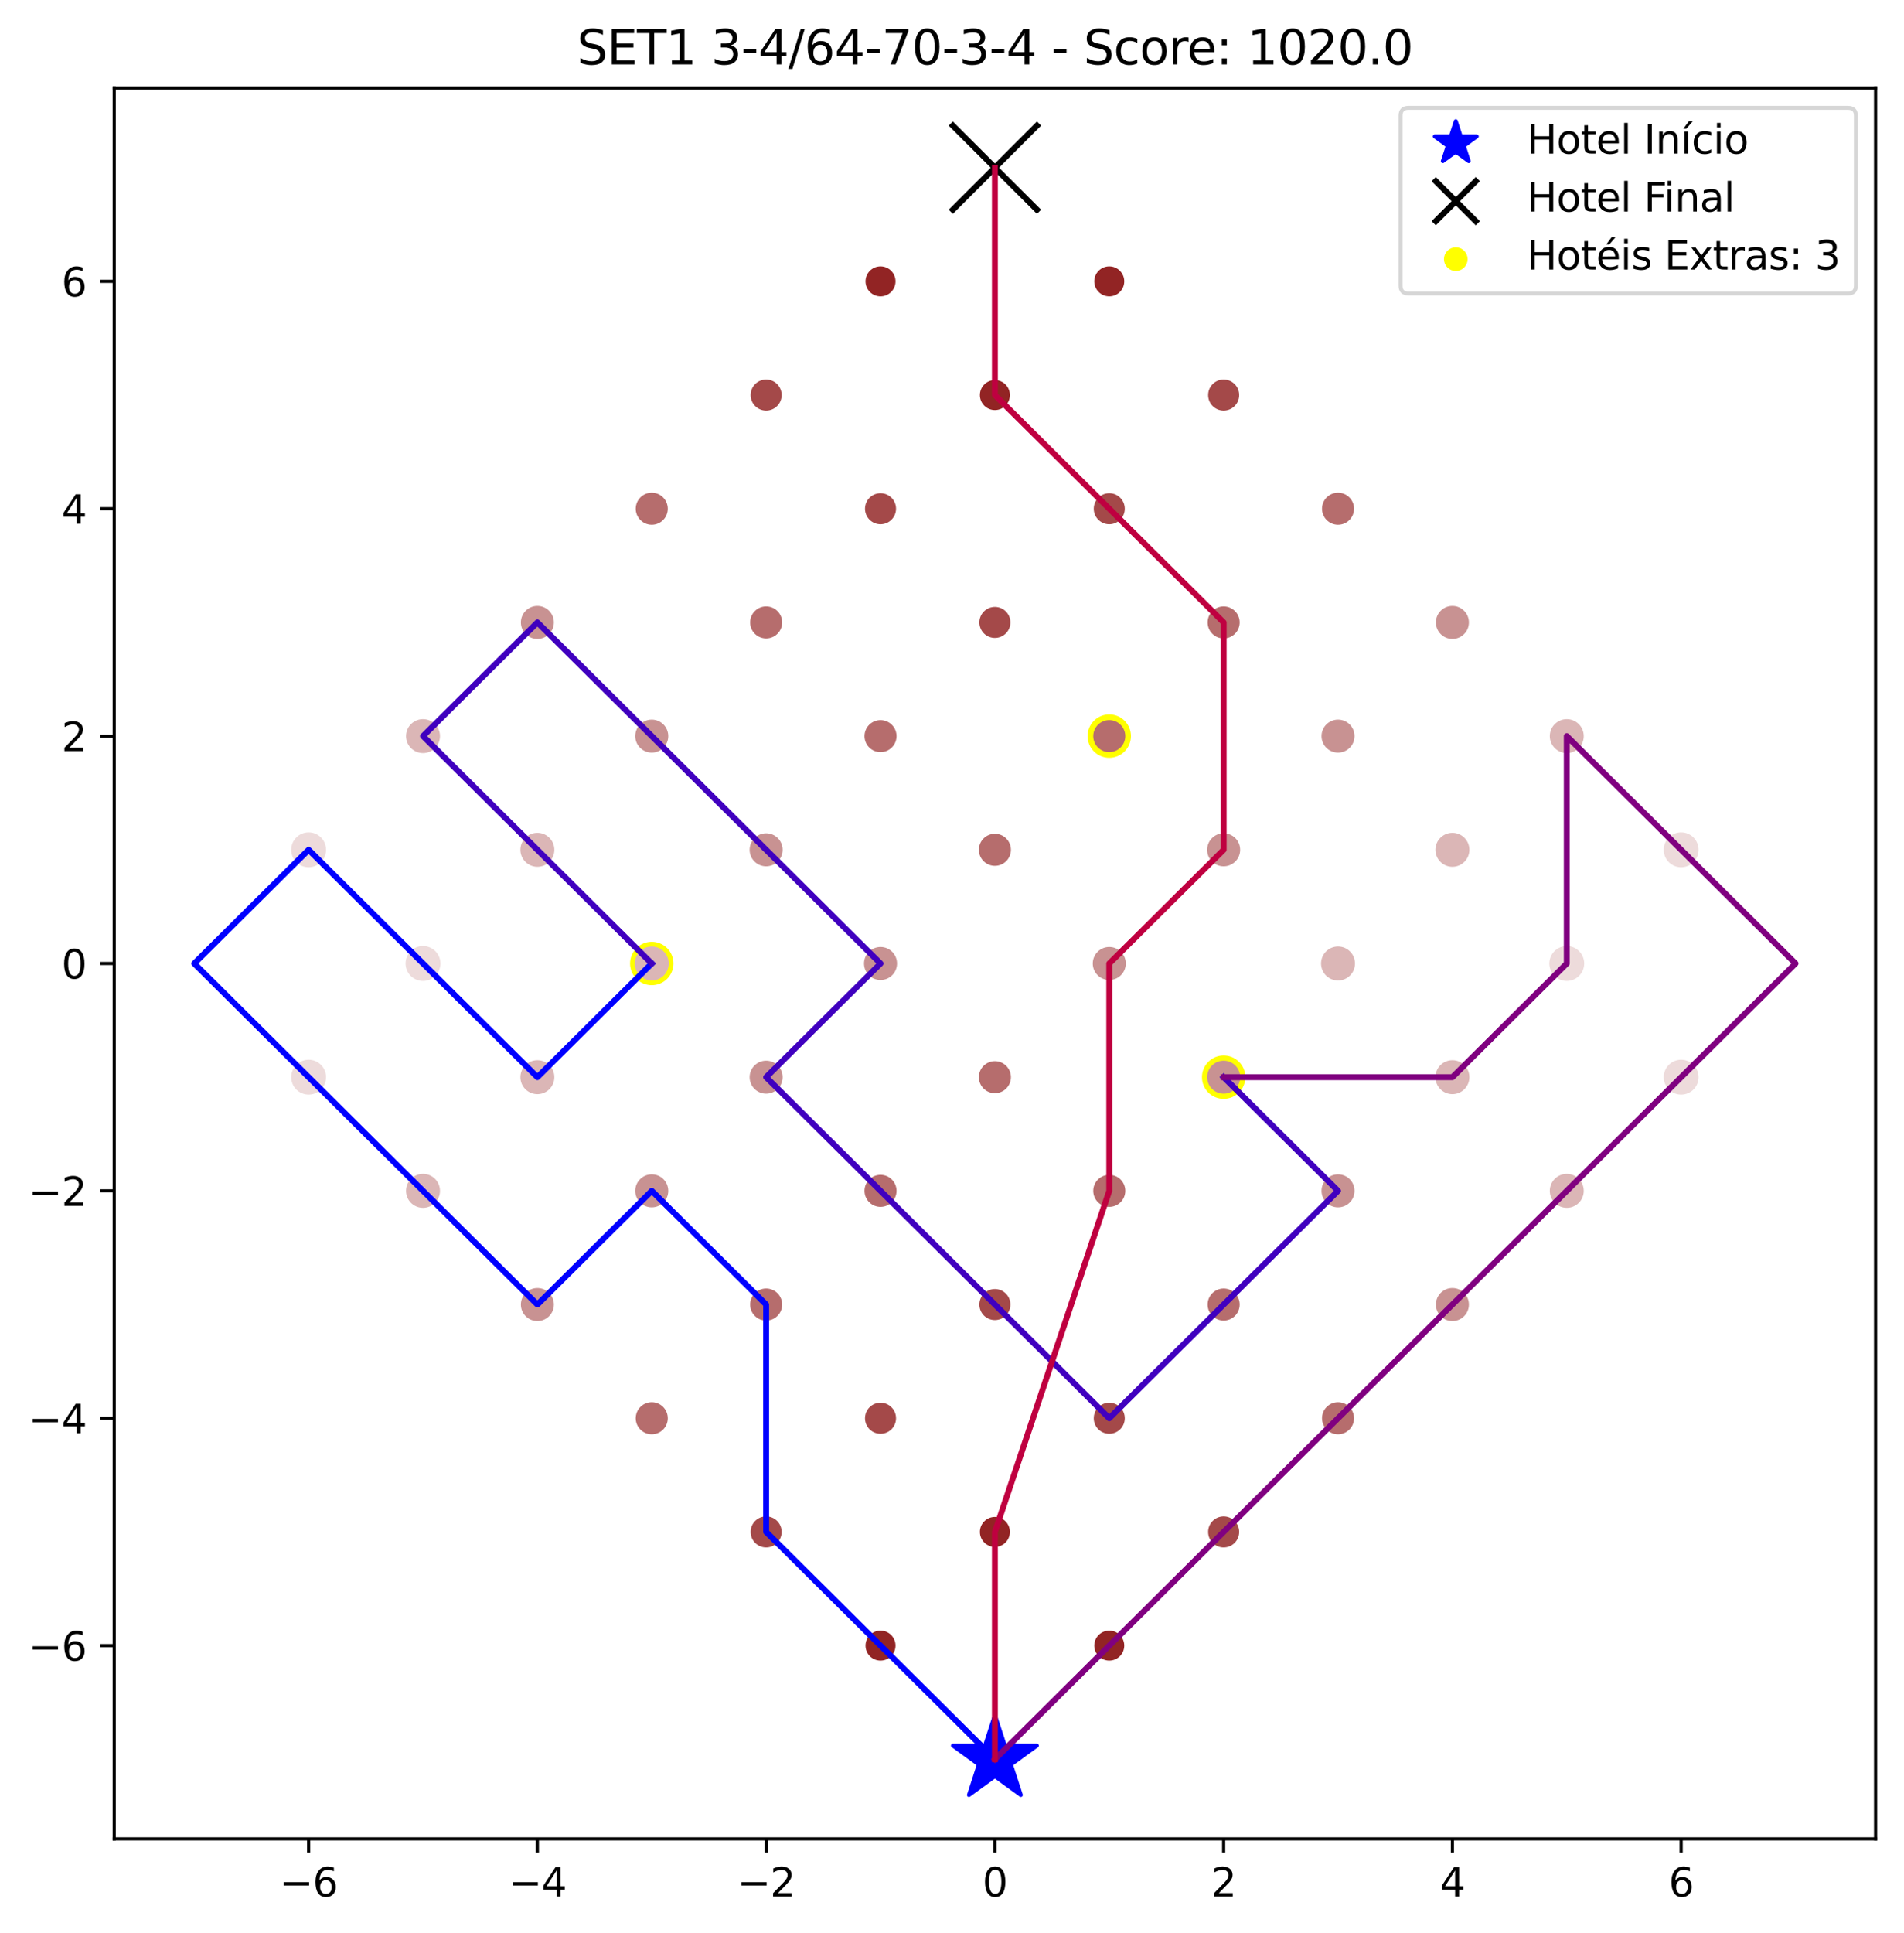 <?xml version="1.0" encoding="utf-8" standalone="no"?>
<!DOCTYPE svg PUBLIC "-//W3C//DTD SVG 1.1//EN"
  "http://www.w3.org/Graphics/SVG/1.1/DTD/svg11.dtd">
<svg height="489.716pt" version="1.1" viewBox="0 0 482.542 489.716" width="482.542pt" xmlns="http://www.w3.org/2000/svg" xmlns:xlink="http://www.w3.org/1999/xlink">
 <defs>
  <style type="text/css">*{stroke-linecap:butt;stroke-linejoin:round;}</style>
 </defs>
 <g id="figure_1">
  <g id="patch_1">
   <path d="M 0 489.716 
L 482.542 489.716 
L 482.542 0 
L 0 0 
z
" style="fill:#ffffff;"/>
  </g>
  <g id="axes_1">
   <g id="patch_2">
    <path d="M 28.942 465.838 
L 475.342 465.838 
L 475.342 22.318 
L 28.942 22.318 
z
" style="fill:#ffffff;"/>
   </g>
   <g id="PathCollection_1">
    <defs>
     <path d="M 0 -11.18 
L -2.51 -3.455 
L -10.633 -3.455 
L -4.061 1.32 
L -6.572 9.045 
L -0 4.271 
L 6.572 9.045 
L 4.061 1.32 
L 10.633 -3.455 
L 2.51 -3.455 
z
" id="mddeeee759e" style="stroke:#0000ff;"/>
    </defs>
    <g clip-path="url(#p049e5bbab0)">
     <use style="fill:#0000ff;stroke:#0000ff;" x="252.142" xlink:href="#mddeeee759e" y="445.678"/>
    </g>
   </g>
   <g id="PathCollection_2">
    <defs>
     <path d="M -11.18 11.18 
L 11.18 -11.18 
M -11.18 -11.18 
L 11.18 11.18 
" id="m5bf5fd836f" style="stroke:#000000;stroke-width:1.5;"/>
    </defs>
    <g clip-path="url(#p049e5bbab0)">
     <use style="stroke:#000000;stroke-width:1.5;" x="252.142" xlink:href="#m5bf5fd836f" y="42.478"/>
    </g>
   </g>
   <g id="PathCollection_3">
    <defs>
     <path d="M 0 5 
C 1.326 5 2.598 4.473 3.536 3.536 
C 4.473 2.598 5 1.326 5 0 
C 5 -1.326 4.473 -2.598 3.536 -3.536 
C 2.598 -4.473 1.326 -5 0 -5 
C -1.326 -5 -2.598 -4.473 -3.536 -3.536 
C -4.473 -2.598 -5 -1.326 -5 0 
C -5 1.326 -4.473 2.598 -3.536 3.536 
C -2.598 4.473 -1.326 5 0 5 
z
" id="m58b15c7508" style="stroke:#ffff00;"/>
    </defs>
    <g clip-path="url(#p049e5bbab0)">
     <use style="fill:#ffff00;stroke:#ffff00;" x="165.181" xlink:href="#m58b15c7508" y="244.078"/>
    </g>
   </g>
   <g id="PathCollection_4">
    <g clip-path="url(#p049e5bbab0)">
     <use style="fill:#ffff00;stroke:#ffff00;" x="310.116" xlink:href="#m58b15c7508" y="272.878"/>
    </g>
   </g>
   <g id="PathCollection_5">
    <g clip-path="url(#p049e5bbab0)">
     <use style="fill:#ffff00;stroke:#ffff00;" x="281.129" xlink:href="#m58b15c7508" y="186.478"/>
    </g>
   </g>
   <g id="PathCollection_6">
    <defs>
     <path d="M 0 3.3 
C 0.875 3.3 1.715 2.953 2.334 2.334 
C 2.953 1.715 3.3 0.875 3.3 0 
C 3.3 -0.875 2.953 -1.715 2.334 -2.334 
C 1.715 -2.953 0.875 -3.3 0 -3.3 
C -0.875 -3.3 -1.715 -2.953 -2.334 -2.334 
C -2.953 -1.715 -3.3 -0.875 -3.3 0 
C -3.3 0.875 -2.953 1.715 -2.334 2.334 
C -1.715 2.953 -0.875 3.3 0 3.3 
z
" id="mec84d79294" style="stroke:#922424;"/>
    </defs>
    <g clip-path="url(#p049e5bbab0)">
     <use style="fill:#922424;stroke:#922424;" x="223.155" xlink:href="#mec84d79294" y="416.878"/>
    </g>
   </g>
   <g id="PathCollection_7">
    <g clip-path="url(#p049e5bbab0)">
     <use style="fill:#922424;stroke:#922424;" x="281.129" xlink:href="#mec84d79294" y="416.878"/>
    </g>
   </g>
   <g id="PathCollection_8">
    <defs>
     <path d="M 0 3.433 
C 0.91 3.433 1.784 3.071 2.428 2.428 
C 3.071 1.784 3.433 0.91 3.433 0 
C 3.433 -0.91 3.071 -1.784 2.428 -2.428 
C 1.784 -3.071 0.91 -3.433 0 -3.433 
C -0.91 -3.433 -1.784 -3.071 -2.428 -2.428 
C -3.071 -1.784 -3.433 -0.91 -3.433 0 
C -3.433 0.91 -3.071 1.784 -2.428 2.428 
C -1.784 3.071 -0.91 3.433 0 3.433 
z
" id="me138fabac1" style="stroke:#a44949;"/>
    </defs>
    <g clip-path="url(#p049e5bbab0)">
     <use style="fill:#a44949;stroke:#a44949;" x="194.168" xlink:href="#me138fabac1" y="388.078"/>
    </g>
   </g>
   <g id="PathCollection_9">
    <g clip-path="url(#p049e5bbab0)">
     <use style="fill:#922424;stroke:#922424;" x="252.142" xlink:href="#mec84d79294" y="388.078"/>
    </g>
   </g>
   <g id="PathCollection_10">
    <g clip-path="url(#p049e5bbab0)">
     <use style="fill:#a44949;stroke:#a44949;" x="310.116" xlink:href="#me138fabac1" y="388.078"/>
    </g>
   </g>
   <g id="PathCollection_11">
    <defs>
     <path d="M 0 3.561 
C 0.944 3.561 1.85 3.186 2.518 2.518 
C 3.186 1.85 3.561 0.944 3.561 0 
C 3.561 -0.944 3.186 -1.85 2.518 -2.518 
C 1.85 -3.186 0.944 -3.561 0 -3.561 
C -0.944 -3.561 -1.85 -3.186 -2.518 -2.518 
C -3.186 -1.85 -3.561 -0.944 -3.561 0 
C -3.561 0.944 -3.186 1.85 -2.518 2.518 
C -1.85 3.186 -0.944 3.561 0 3.561 
z
" id="mbbb02bb416" style="stroke:#b66d6d;"/>
    </defs>
    <g clip-path="url(#p049e5bbab0)">
     <use style="fill:#b66d6d;stroke:#b66d6d;" x="165.181" xlink:href="#mbbb02bb416" y="359.278"/>
    </g>
   </g>
   <g id="PathCollection_12">
    <g clip-path="url(#p049e5bbab0)">
     <use style="fill:#a44949;stroke:#a44949;" x="223.155" xlink:href="#me138fabac1" y="359.278"/>
    </g>
   </g>
   <g id="PathCollection_13">
    <g clip-path="url(#p049e5bbab0)">
     <use style="fill:#a44949;stroke:#a44949;" x="281.129" xlink:href="#me138fabac1" y="359.278"/>
    </g>
   </g>
   <g id="PathCollection_14">
    <g clip-path="url(#p049e5bbab0)">
     <use style="fill:#b66d6d;stroke:#b66d6d;" x="339.103" xlink:href="#mbbb02bb416" y="359.278"/>
    </g>
   </g>
   <g id="PathCollection_15">
    <defs>
     <path d="M 0 3.684 
C 0.977 3.684 1.914 3.296 2.605 2.605 
C 3.296 1.914 3.684 0.977 3.684 0 
C 3.684 -0.977 3.296 -1.914 2.605 -2.605 
C 1.914 -3.296 0.977 -3.684 0 -3.684 
C -0.977 -3.684 -1.914 -3.296 -2.605 -2.605 
C -3.296 -1.914 -3.684 -0.977 -3.684 0 
C -3.684 0.977 -3.296 1.914 -2.605 2.605 
C -1.914 3.296 -0.977 3.684 0 3.684 
z
" id="m289558b2ef" style="stroke:#c89292;"/>
    </defs>
    <g clip-path="url(#p049e5bbab0)">
     <use style="fill:#c89292;stroke:#c89292;" x="136.194" xlink:href="#m289558b2ef" y="330.478"/>
    </g>
   </g>
   <g id="PathCollection_16">
    <g clip-path="url(#p049e5bbab0)">
     <use style="fill:#b66d6d;stroke:#b66d6d;" x="194.168" xlink:href="#mbbb02bb416" y="330.478"/>
    </g>
   </g>
   <g id="PathCollection_17">
    <g clip-path="url(#p049e5bbab0)">
     <use style="fill:#a44949;stroke:#a44949;" x="252.142" xlink:href="#me138fabac1" y="330.478"/>
    </g>
   </g>
   <g id="PathCollection_18">
    <g clip-path="url(#p049e5bbab0)">
     <use style="fill:#b66d6d;stroke:#b66d6d;" x="310.116" xlink:href="#mbbb02bb416" y="330.478"/>
    </g>
   </g>
   <g id="PathCollection_19">
    <g clip-path="url(#p049e5bbab0)">
     <use style="fill:#c89292;stroke:#c89292;" x="368.09" xlink:href="#m289558b2ef" y="330.478"/>
    </g>
   </g>
   <g id="PathCollection_20">
    <defs>
     <path d="M 0 3.803 
C 1.009 3.803 1.976 3.402 2.689 2.689 
C 3.402 1.976 3.803 1.009 3.803 0 
C 3.803 -1.009 3.402 -1.976 2.689 -2.689 
C 1.976 -3.402 1.009 -3.803 0 -3.803 
C -1.009 -3.803 -1.976 -3.402 -2.689 -2.689 
C -3.402 -1.976 -3.803 -1.009 -3.803 0 
C -3.803 1.009 -3.402 1.976 -2.689 2.689 
C -1.976 3.402 -1.009 3.803 0 3.803 
z
" id="m51460c635b" style="stroke:#dbb6b6;"/>
    </defs>
    <g clip-path="url(#p049e5bbab0)">
     <use style="fill:#dbb6b6;stroke:#dbb6b6;" x="107.207" xlink:href="#m51460c635b" y="301.678"/>
    </g>
   </g>
   <g id="PathCollection_21">
    <g clip-path="url(#p049e5bbab0)">
     <use style="fill:#c89292;stroke:#c89292;" x="165.181" xlink:href="#m289558b2ef" y="301.678"/>
    </g>
   </g>
   <g id="PathCollection_22">
    <g clip-path="url(#p049e5bbab0)">
     <use style="fill:#b66d6d;stroke:#b66d6d;" x="223.155" xlink:href="#mbbb02bb416" y="301.678"/>
    </g>
   </g>
   <g id="PathCollection_23">
    <g clip-path="url(#p049e5bbab0)">
     <use style="fill:#b66d6d;stroke:#b66d6d;" x="281.129" xlink:href="#mbbb02bb416" y="301.678"/>
    </g>
   </g>
   <g id="PathCollection_24">
    <g clip-path="url(#p049e5bbab0)">
     <use style="fill:#c89292;stroke:#c89292;" x="339.103" xlink:href="#m289558b2ef" y="301.678"/>
    </g>
   </g>
   <g id="PathCollection_25">
    <g clip-path="url(#p049e5bbab0)">
     <use style="fill:#dbb6b6;stroke:#dbb6b6;" x="397.077" xlink:href="#m51460c635b" y="301.678"/>
    </g>
   </g>
   <g id="PathCollection_26">
    <defs>
     <path d="M 0 3.919 
C 1.039 3.919 2.036 3.506 2.771 2.771 
C 3.506 2.036 3.919 1.039 3.919 0 
C 3.919 -1.039 3.506 -2.036 2.771 -2.771 
C 2.036 -3.506 1.039 -3.919 0 -3.919 
C -1.039 -3.919 -2.036 -3.506 -2.771 -2.771 
C -3.506 -2.036 -3.919 -1.039 -3.919 0 
C -3.919 1.039 -3.506 2.036 -2.771 2.771 
C -2.036 3.506 -1.039 3.919 0 3.919 
z
" id="mca15935971" style="stroke:#eddbdb;"/>
    </defs>
    <g clip-path="url(#p049e5bbab0)">
     <use style="fill:#eddbdb;stroke:#eddbdb;" x="78.22" xlink:href="#mca15935971" y="272.878"/>
    </g>
   </g>
   <g id="PathCollection_27">
    <g clip-path="url(#p049e5bbab0)">
     <use style="fill:#dbb6b6;stroke:#dbb6b6;" x="136.194" xlink:href="#m51460c635b" y="272.878"/>
    </g>
   </g>
   <g id="PathCollection_28">
    <g clip-path="url(#p049e5bbab0)">
     <use style="fill:#c89292;stroke:#c89292;" x="194.168" xlink:href="#m289558b2ef" y="272.878"/>
    </g>
   </g>
   <g id="PathCollection_29">
    <g clip-path="url(#p049e5bbab0)">
     <use style="fill:#b66d6d;stroke:#b66d6d;" x="252.142" xlink:href="#mbbb02bb416" y="272.878"/>
    </g>
   </g>
   <g id="PathCollection_30">
    <g clip-path="url(#p049e5bbab0)">
     <use style="fill:#c89292;stroke:#c89292;" x="310.116" xlink:href="#m289558b2ef" y="272.878"/>
    </g>
   </g>
   <g id="PathCollection_31">
    <g clip-path="url(#p049e5bbab0)">
     <use style="fill:#dbb6b6;stroke:#dbb6b6;" x="368.09" xlink:href="#m51460c635b" y="272.878"/>
    </g>
   </g>
   <g id="PathCollection_32">
    <g clip-path="url(#p049e5bbab0)">
     <use style="fill:#eddbdb;stroke:#eddbdb;" x="426.064" xlink:href="#mca15935971" y="272.878"/>
    </g>
   </g>
   <g id="PathCollection_33">
    <defs>
     <path d="M 0 4.031 
C 1.069 4.031 2.094 3.606 2.85 2.85 
C 3.606 2.094 4.031 1.069 4.031 0 
C 4.031 -1.069 3.606 -2.094 2.85 -2.85 
C 2.094 -3.606 1.069 -4.031 0 -4.031 
C -1.069 -4.031 -2.094 -3.606 -2.85 -2.85 
C -3.606 -2.094 -4.031 -1.069 -4.031 0 
C -4.031 1.069 -3.606 2.094 -2.85 2.85 
C -2.094 3.606 -1.069 4.031 0 4.031 
z
" id="m21261ac7e5" style="stroke:#ffffff;"/>
    </defs>
    <g clip-path="url(#p049e5bbab0)">
     <use style="fill:#ffffff;stroke:#ffffff;" x="49.233" xlink:href="#m21261ac7e5" y="244.078"/>
    </g>
   </g>
   <g id="PathCollection_34">
    <g clip-path="url(#p049e5bbab0)">
     <use style="fill:#eddbdb;stroke:#eddbdb;" x="107.207" xlink:href="#mca15935971" y="244.078"/>
    </g>
   </g>
   <g id="PathCollection_35">
    <g clip-path="url(#p049e5bbab0)">
     <use style="fill:#dbb6b6;stroke:#dbb6b6;" x="165.181" xlink:href="#m51460c635b" y="244.078"/>
    </g>
   </g>
   <g id="PathCollection_36">
    <g clip-path="url(#p049e5bbab0)">
     <use style="fill:#c89292;stroke:#c89292;" x="223.155" xlink:href="#m289558b2ef" y="244.078"/>
    </g>
   </g>
   <g id="PathCollection_37">
    <g clip-path="url(#p049e5bbab0)">
     <use style="fill:#c89292;stroke:#c89292;" x="281.129" xlink:href="#m289558b2ef" y="244.078"/>
    </g>
   </g>
   <g id="PathCollection_38">
    <g clip-path="url(#p049e5bbab0)">
     <use style="fill:#dbb6b6;stroke:#dbb6b6;" x="339.103" xlink:href="#m51460c635b" y="244.078"/>
    </g>
   </g>
   <g id="PathCollection_39">
    <g clip-path="url(#p049e5bbab0)">
     <use style="fill:#eddbdb;stroke:#eddbdb;" x="397.077" xlink:href="#mca15935971" y="244.078"/>
    </g>
   </g>
   <g id="PathCollection_40">
    <g clip-path="url(#p049e5bbab0)">
     <use style="fill:#ffffff;stroke:#ffffff;" x="455.051" xlink:href="#m21261ac7e5" y="244.078"/>
    </g>
   </g>
   <g id="PathCollection_41">
    <g clip-path="url(#p049e5bbab0)">
     <use style="fill:#eddbdb;stroke:#eddbdb;" x="78.22" xlink:href="#mca15935971" y="215.278"/>
    </g>
   </g>
   <g id="PathCollection_42">
    <g clip-path="url(#p049e5bbab0)">
     <use style="fill:#dbb6b6;stroke:#dbb6b6;" x="136.194" xlink:href="#m51460c635b" y="215.278"/>
    </g>
   </g>
   <g id="PathCollection_43">
    <g clip-path="url(#p049e5bbab0)">
     <use style="fill:#c89292;stroke:#c89292;" x="194.168" xlink:href="#m289558b2ef" y="215.278"/>
    </g>
   </g>
   <g id="PathCollection_44">
    <g clip-path="url(#p049e5bbab0)">
     <use style="fill:#b66d6d;stroke:#b66d6d;" x="252.142" xlink:href="#mbbb02bb416" y="215.278"/>
    </g>
   </g>
   <g id="PathCollection_45">
    <g clip-path="url(#p049e5bbab0)">
     <use style="fill:#c89292;stroke:#c89292;" x="310.116" xlink:href="#m289558b2ef" y="215.278"/>
    </g>
   </g>
   <g id="PathCollection_46">
    <g clip-path="url(#p049e5bbab0)">
     <use style="fill:#dbb6b6;stroke:#dbb6b6;" x="368.09" xlink:href="#m51460c635b" y="215.278"/>
    </g>
   </g>
   <g id="PathCollection_47">
    <g clip-path="url(#p049e5bbab0)">
     <use style="fill:#eddbdb;stroke:#eddbdb;" x="426.064" xlink:href="#mca15935971" y="215.278"/>
    </g>
   </g>
   <g id="PathCollection_48">
    <g clip-path="url(#p049e5bbab0)">
     <use style="fill:#dbb6b6;stroke:#dbb6b6;" x="107.207" xlink:href="#m51460c635b" y="186.478"/>
    </g>
   </g>
   <g id="PathCollection_49">
    <g clip-path="url(#p049e5bbab0)">
     <use style="fill:#c89292;stroke:#c89292;" x="165.181" xlink:href="#m289558b2ef" y="186.478"/>
    </g>
   </g>
   <g id="PathCollection_50">
    <g clip-path="url(#p049e5bbab0)">
     <use style="fill:#b66d6d;stroke:#b66d6d;" x="223.155" xlink:href="#mbbb02bb416" y="186.478"/>
    </g>
   </g>
   <g id="PathCollection_51">
    <g clip-path="url(#p049e5bbab0)">
     <use style="fill:#b66d6d;stroke:#b66d6d;" x="281.129" xlink:href="#mbbb02bb416" y="186.478"/>
    </g>
   </g>
   <g id="PathCollection_52">
    <g clip-path="url(#p049e5bbab0)">
     <use style="fill:#c89292;stroke:#c89292;" x="339.103" xlink:href="#m289558b2ef" y="186.478"/>
    </g>
   </g>
   <g id="PathCollection_53">
    <g clip-path="url(#p049e5bbab0)">
     <use style="fill:#dbb6b6;stroke:#dbb6b6;" x="397.077" xlink:href="#m51460c635b" y="186.478"/>
    </g>
   </g>
   <g id="PathCollection_54">
    <g clip-path="url(#p049e5bbab0)">
     <use style="fill:#c89292;stroke:#c89292;" x="136.194" xlink:href="#m289558b2ef" y="157.678"/>
    </g>
   </g>
   <g id="PathCollection_55">
    <g clip-path="url(#p049e5bbab0)">
     <use style="fill:#b66d6d;stroke:#b66d6d;" x="194.168" xlink:href="#mbbb02bb416" y="157.678"/>
    </g>
   </g>
   <g id="PathCollection_56">
    <g clip-path="url(#p049e5bbab0)">
     <use style="fill:#a44949;stroke:#a44949;" x="252.142" xlink:href="#me138fabac1" y="157.678"/>
    </g>
   </g>
   <g id="PathCollection_57">
    <g clip-path="url(#p049e5bbab0)">
     <use style="fill:#b66d6d;stroke:#b66d6d;" x="310.116" xlink:href="#mbbb02bb416" y="157.678"/>
    </g>
   </g>
   <g id="PathCollection_58">
    <g clip-path="url(#p049e5bbab0)">
     <use style="fill:#c89292;stroke:#c89292;" x="368.09" xlink:href="#m289558b2ef" y="157.678"/>
    </g>
   </g>
   <g id="PathCollection_59">
    <g clip-path="url(#p049e5bbab0)">
     <use style="fill:#b66d6d;stroke:#b66d6d;" x="165.181" xlink:href="#mbbb02bb416" y="128.878"/>
    </g>
   </g>
   <g id="PathCollection_60">
    <g clip-path="url(#p049e5bbab0)">
     <use style="fill:#a44949;stroke:#a44949;" x="223.155" xlink:href="#me138fabac1" y="128.878"/>
    </g>
   </g>
   <g id="PathCollection_61">
    <g clip-path="url(#p049e5bbab0)">
     <use style="fill:#a44949;stroke:#a44949;" x="281.129" xlink:href="#me138fabac1" y="128.878"/>
    </g>
   </g>
   <g id="PathCollection_62">
    <g clip-path="url(#p049e5bbab0)">
     <use style="fill:#b66d6d;stroke:#b66d6d;" x="339.103" xlink:href="#mbbb02bb416" y="128.878"/>
    </g>
   </g>
   <g id="PathCollection_63">
    <g clip-path="url(#p049e5bbab0)">
     <use style="fill:#a44949;stroke:#a44949;" x="194.168" xlink:href="#me138fabac1" y="100.078"/>
    </g>
   </g>
   <g id="PathCollection_64">
    <g clip-path="url(#p049e5bbab0)">
     <use style="fill:#922424;stroke:#922424;" x="252.142" xlink:href="#mec84d79294" y="100.078"/>
    </g>
   </g>
   <g id="PathCollection_65">
    <g clip-path="url(#p049e5bbab0)">
     <use style="fill:#a44949;stroke:#a44949;" x="310.116" xlink:href="#me138fabac1" y="100.078"/>
    </g>
   </g>
   <g id="PathCollection_66">
    <g clip-path="url(#p049e5bbab0)">
     <use style="fill:#922424;stroke:#922424;" x="223.155" xlink:href="#mec84d79294" y="71.278"/>
    </g>
   </g>
   <g id="PathCollection_67">
    <g clip-path="url(#p049e5bbab0)">
     <use style="fill:#922424;stroke:#922424;" x="281.129" xlink:href="#mec84d79294" y="71.278"/>
    </g>
   </g>
   <g id="PathCollection_68"/>
   <g id="matplotlib.axis_1">
    <g id="xtick_1">
     <g id="line2d_1">
      <defs>
       <path d="M 0 0 
L 0 3.5 
" id="mb286e94462" style="stroke:#000000;stroke-width:0.8;"/>
      </defs>
      <g>
       <use style="stroke:#000000;stroke-width:0.8;" x="78.22" xlink:href="#mb286e94462" y="465.838"/>
      </g>
     </g>
     <g id="text_1">
      <!-- −6 -->
      <g transform="translate(70.849 480.437)scale(0.1 -0.1)">
       <defs>
        <path d="M 678 2272 
L 4684 2272 
L 4684 1741 
L 678 1741 
L 678 2272 
z
" id="DejaVuSans-2212" transform="scale(0.016)"/>
        <path d="M 2113 2584 
Q 1688 2584 1439 2293 
Q 1191 2003 1191 1497 
Q 1191 994 1439 701 
Q 1688 409 2113 409 
Q 2538 409 2786 701 
Q 3034 994 3034 1497 
Q 3034 2003 2786 2293 
Q 2538 2584 2113 2584 
z
M 3366 4563 
L 3366 3988 
Q 3128 4100 2886 4159 
Q 2644 4219 2406 4219 
Q 1781 4219 1451 3797 
Q 1122 3375 1075 2522 
Q 1259 2794 1537 2939 
Q 1816 3084 2150 3084 
Q 2853 3084 3261 2657 
Q 3669 2231 3669 1497 
Q 3669 778 3244 343 
Q 2819 -91 2113 -91 
Q 1303 -91 875 529 
Q 447 1150 447 2328 
Q 447 3434 972 4092 
Q 1497 4750 2381 4750 
Q 2619 4750 2861 4703 
Q 3103 4656 3366 4563 
z
" id="DejaVuSans-36" transform="scale(0.016)"/>
       </defs>
       <use xlink:href="#DejaVuSans-2212"/>
       <use x="83.789" xlink:href="#DejaVuSans-36"/>
      </g>
     </g>
    </g>
    <g id="xtick_2">
     <g id="line2d_2">
      <g>
       <use style="stroke:#000000;stroke-width:0.8;" x="136.194" xlink:href="#mb286e94462" y="465.838"/>
      </g>
     </g>
     <g id="text_2">
      <!-- −4 -->
      <g transform="translate(128.823 480.437)scale(0.1 -0.1)">
       <defs>
        <path d="M 2419 4116 
L 825 1625 
L 2419 1625 
L 2419 4116 
z
M 2253 4666 
L 3047 4666 
L 3047 1625 
L 3713 1625 
L 3713 1100 
L 3047 1100 
L 3047 0 
L 2419 0 
L 2419 1100 
L 313 1100 
L 313 1709 
L 2253 4666 
z
" id="DejaVuSans-34" transform="scale(0.016)"/>
       </defs>
       <use xlink:href="#DejaVuSans-2212"/>
       <use x="83.789" xlink:href="#DejaVuSans-34"/>
      </g>
     </g>
    </g>
    <g id="xtick_3">
     <g id="line2d_3">
      <g>
       <use style="stroke:#000000;stroke-width:0.8;" x="194.168" xlink:href="#mb286e94462" y="465.838"/>
      </g>
     </g>
     <g id="text_3">
      <!-- −2 -->
      <g transform="translate(186.797 480.437)scale(0.1 -0.1)">
       <defs>
        <path d="M 1228 531 
L 3431 531 
L 3431 0 
L 469 0 
L 469 531 
Q 828 903 1448 1529 
Q 2069 2156 2228 2338 
Q 2531 2678 2651 2914 
Q 2772 3150 2772 3378 
Q 2772 3750 2511 3984 
Q 2250 4219 1831 4219 
Q 1534 4219 1204 4116 
Q 875 4013 500 3803 
L 500 4441 
Q 881 4594 1212 4672 
Q 1544 4750 1819 4750 
Q 2544 4750 2975 4387 
Q 3406 4025 3406 3419 
Q 3406 3131 3298 2873 
Q 3191 2616 2906 2266 
Q 2828 2175 2409 1742 
Q 1991 1309 1228 531 
z
" id="DejaVuSans-32" transform="scale(0.016)"/>
       </defs>
       <use xlink:href="#DejaVuSans-2212"/>
       <use x="83.789" xlink:href="#DejaVuSans-32"/>
      </g>
     </g>
    </g>
    <g id="xtick_4">
     <g id="line2d_4">
      <g>
       <use style="stroke:#000000;stroke-width:0.8;" x="252.142" xlink:href="#mb286e94462" y="465.838"/>
      </g>
     </g>
     <g id="text_4">
      <!-- 0 -->
      <g transform="translate(248.961 480.437)scale(0.1 -0.1)">
       <defs>
        <path d="M 2034 4250 
Q 1547 4250 1301 3770 
Q 1056 3291 1056 2328 
Q 1056 1369 1301 889 
Q 1547 409 2034 409 
Q 2525 409 2770 889 
Q 3016 1369 3016 2328 
Q 3016 3291 2770 3770 
Q 2525 4250 2034 4250 
z
M 2034 4750 
Q 2819 4750 3233 4129 
Q 3647 3509 3647 2328 
Q 3647 1150 3233 529 
Q 2819 -91 2034 -91 
Q 1250 -91 836 529 
Q 422 1150 422 2328 
Q 422 3509 836 4129 
Q 1250 4750 2034 4750 
z
" id="DejaVuSans-30" transform="scale(0.016)"/>
       </defs>
       <use xlink:href="#DejaVuSans-30"/>
      </g>
     </g>
    </g>
    <g id="xtick_5">
     <g id="line2d_5">
      <g>
       <use style="stroke:#000000;stroke-width:0.8;" x="310.116" xlink:href="#mb286e94462" y="465.838"/>
      </g>
     </g>
     <g id="text_5">
      <!-- 2 -->
      <g transform="translate(306.935 480.437)scale(0.1 -0.1)">
       <use xlink:href="#DejaVuSans-32"/>
      </g>
     </g>
    </g>
    <g id="xtick_6">
     <g id="line2d_6">
      <g>
       <use style="stroke:#000000;stroke-width:0.8;" x="368.09" xlink:href="#mb286e94462" y="465.838"/>
      </g>
     </g>
     <g id="text_6">
      <!-- 4 -->
      <g transform="translate(364.909 480.437)scale(0.1 -0.1)">
       <use xlink:href="#DejaVuSans-34"/>
      </g>
     </g>
    </g>
    <g id="xtick_7">
     <g id="line2d_7">
      <g>
       <use style="stroke:#000000;stroke-width:0.8;" x="426.064" xlink:href="#mb286e94462" y="465.838"/>
      </g>
     </g>
     <g id="text_7">
      <!-- 6 -->
      <g transform="translate(422.883 480.437)scale(0.1 -0.1)">
       <use xlink:href="#DejaVuSans-36"/>
      </g>
     </g>
    </g>
   </g>
   <g id="matplotlib.axis_2">
    <g id="ytick_1">
     <g id="line2d_8">
      <defs>
       <path d="M 0 0 
L -3.5 0 
" id="m8ec89a908f" style="stroke:#000000;stroke-width:0.8;"/>
      </defs>
      <g>
       <use style="stroke:#000000;stroke-width:0.8;" x="28.942" xlink:href="#m8ec89a908f" y="416.878"/>
      </g>
     </g>
     <g id="text_8">
      <!-- −6 -->
      <g transform="translate(7.2 420.677)scale(0.1 -0.1)">
       <use xlink:href="#DejaVuSans-2212"/>
       <use x="83.789" xlink:href="#DejaVuSans-36"/>
      </g>
     </g>
    </g>
    <g id="ytick_2">
     <g id="line2d_9">
      <g>
       <use style="stroke:#000000;stroke-width:0.8;" x="28.942" xlink:href="#m8ec89a908f" y="359.278"/>
      </g>
     </g>
     <g id="text_9">
      <!-- −4 -->
      <g transform="translate(7.2 363.077)scale(0.1 -0.1)">
       <use xlink:href="#DejaVuSans-2212"/>
       <use x="83.789" xlink:href="#DejaVuSans-34"/>
      </g>
     </g>
    </g>
    <g id="ytick_3">
     <g id="line2d_10">
      <g>
       <use style="stroke:#000000;stroke-width:0.8;" x="28.942" xlink:href="#m8ec89a908f" y="301.678"/>
      </g>
     </g>
     <g id="text_10">
      <!-- −2 -->
      <g transform="translate(7.2 305.477)scale(0.1 -0.1)">
       <use xlink:href="#DejaVuSans-2212"/>
       <use x="83.789" xlink:href="#DejaVuSans-32"/>
      </g>
     </g>
    </g>
    <g id="ytick_4">
     <g id="line2d_11">
      <g>
       <use style="stroke:#000000;stroke-width:0.8;" x="28.942" xlink:href="#m8ec89a908f" y="244.078"/>
      </g>
     </g>
     <g id="text_11">
      <!-- 0 -->
      <g transform="translate(15.58 247.877)scale(0.1 -0.1)">
       <use xlink:href="#DejaVuSans-30"/>
      </g>
     </g>
    </g>
    <g id="ytick_5">
     <g id="line2d_12">
      <g>
       <use style="stroke:#000000;stroke-width:0.8;" x="28.942" xlink:href="#m8ec89a908f" y="186.478"/>
      </g>
     </g>
     <g id="text_12">
      <!-- 2 -->
      <g transform="translate(15.58 190.277)scale(0.1 -0.1)">
       <use xlink:href="#DejaVuSans-32"/>
      </g>
     </g>
    </g>
    <g id="ytick_6">
     <g id="line2d_13">
      <g>
       <use style="stroke:#000000;stroke-width:0.8;" x="28.942" xlink:href="#m8ec89a908f" y="128.878"/>
      </g>
     </g>
     <g id="text_13">
      <!-- 4 -->
      <g transform="translate(15.58 132.677)scale(0.1 -0.1)">
       <use xlink:href="#DejaVuSans-34"/>
      </g>
     </g>
    </g>
    <g id="ytick_7">
     <g id="line2d_14">
      <g>
       <use style="stroke:#000000;stroke-width:0.8;" x="28.942" xlink:href="#m8ec89a908f" y="71.278"/>
      </g>
     </g>
     <g id="text_14">
      <!-- 6 -->
      <g transform="translate(15.58 75.077)scale(0.1 -0.1)">
       <use xlink:href="#DejaVuSans-36"/>
      </g>
     </g>
    </g>
   </g>
   <g id="line2d_15">
    <path clip-path="url(#p049e5bbab0)" d="M 252.142 445.678 
L 223.155 416.878 
L 194.168 388.078 
L 194.168 330.478 
L 165.181 301.678 
L 136.194 330.478 
L 107.207 301.678 
L 78.22 272.878 
L 49.233 244.078 
L 78.22 215.278 
L 107.207 244.078 
L 136.194 272.878 
L 165.181 244.078 
L 165.181 244.078 
" style="fill:none;stroke:#0000ff;stroke-linecap:square;stroke-width:1.5;"/>
   </g>
   <g id="line2d_16">
    <path clip-path="url(#p049e5bbab0)" d="M 165.181 244.078 
L 136.194 215.278 
L 107.207 186.478 
L 136.194 157.678 
L 165.181 186.478 
L 194.168 215.278 
L 223.155 244.078 
L 194.168 272.878 
L 223.155 301.678 
L 252.142 330.478 
L 281.129 359.278 
L 310.116 330.478 
L 339.103 301.678 
L 310.116 272.878 
L 310.116 272.878 
" style="fill:none;stroke:#4000bf;stroke-linecap:square;stroke-width:1.5;"/>
   </g>
   <g id="line2d_17">
    <path clip-path="url(#p049e5bbab0)" d="M 310.116 272.878 
L 368.09 272.878 
L 397.077 244.078 
L 397.077 186.478 
L 426.064 215.278 
L 455.051 244.078 
L 426.064 272.878 
L 397.077 301.678 
L 368.09 330.478 
L 339.103 359.278 
L 310.116 388.078 
L 281.129 416.878 
L 252.142 445.678 
" style="fill:none;stroke:#800080;stroke-linecap:square;stroke-width:1.5;"/>
   </g>
   <g id="line2d_18">
    <path clip-path="url(#p049e5bbab0)" d="M 252.142 445.678 
L 252.142 388.078 
L 281.129 301.678 
L 281.129 244.078 
L 310.116 215.278 
L 310.116 157.678 
L 281.129 128.878 
L 252.142 100.078 
L 252.142 42.478 
" style="fill:none;stroke:#bf0040;stroke-linecap:square;stroke-width:1.5;"/>
   </g>
   <g id="patch_3">
    <path d="M 28.942 465.838 
L 28.942 22.318 
" style="fill:none;stroke:#000000;stroke-linecap:square;stroke-linejoin:miter;stroke-width:0.8;"/>
   </g>
   <g id="patch_4">
    <path d="M 475.342 465.838 
L 475.342 22.318 
" style="fill:none;stroke:#000000;stroke-linecap:square;stroke-linejoin:miter;stroke-width:0.8;"/>
   </g>
   <g id="patch_5">
    <path d="M 28.942 465.838 
L 475.342 465.838 
" style="fill:none;stroke:#000000;stroke-linecap:square;stroke-linejoin:miter;stroke-width:0.8;"/>
   </g>
   <g id="patch_6">
    <path d="M 28.942 22.318 
L 475.342 22.318 
" style="fill:none;stroke:#000000;stroke-linecap:square;stroke-linejoin:miter;stroke-width:0.8;"/>
   </g>
   <g id="text_15">
    <!-- SET1 3-4/64-70-3-4 - Score: 1020.0 -->
    <g transform="translate(146.229 16.318)scale(0.12 -0.12)">
     <defs>
      <path d="M 3425 4513 
L 3425 3897 
Q 3066 4069 2747 4153 
Q 2428 4238 2131 4238 
Q 1616 4238 1336 4038 
Q 1056 3838 1056 3469 
Q 1056 3159 1242 3001 
Q 1428 2844 1947 2747 
L 2328 2669 
Q 3034 2534 3370 2195 
Q 3706 1856 3706 1288 
Q 3706 609 3251 259 
Q 2797 -91 1919 -91 
Q 1588 -91 1214 -16 
Q 841 59 441 206 
L 441 856 
Q 825 641 1194 531 
Q 1563 422 1919 422 
Q 2459 422 2753 634 
Q 3047 847 3047 1241 
Q 3047 1584 2836 1778 
Q 2625 1972 2144 2069 
L 1759 2144 
Q 1053 2284 737 2584 
Q 422 2884 422 3419 
Q 422 4038 858 4394 
Q 1294 4750 2059 4750 
Q 2388 4750 2728 4690 
Q 3069 4631 3425 4513 
z
" id="DejaVuSans-53" transform="scale(0.016)"/>
      <path d="M 628 4666 
L 3578 4666 
L 3578 4134 
L 1259 4134 
L 1259 2753 
L 3481 2753 
L 3481 2222 
L 1259 2222 
L 1259 531 
L 3634 531 
L 3634 0 
L 628 0 
L 628 4666 
z
" id="DejaVuSans-45" transform="scale(0.016)"/>
      <path d="M -19 4666 
L 3928 4666 
L 3928 4134 
L 2272 4134 
L 2272 0 
L 1638 0 
L 1638 4134 
L -19 4134 
L -19 4666 
z
" id="DejaVuSans-54" transform="scale(0.016)"/>
      <path d="M 794 531 
L 1825 531 
L 1825 4091 
L 703 3866 
L 703 4441 
L 1819 4666 
L 2450 4666 
L 2450 531 
L 3481 531 
L 3481 0 
L 794 0 
L 794 531 
z
" id="DejaVuSans-31" transform="scale(0.016)"/>
      <path id="DejaVuSans-20" transform="scale(0.016)"/>
      <path d="M 2597 2516 
Q 3050 2419 3304 2112 
Q 3559 1806 3559 1356 
Q 3559 666 3084 287 
Q 2609 -91 1734 -91 
Q 1441 -91 1130 -33 
Q 819 25 488 141 
L 488 750 
Q 750 597 1062 519 
Q 1375 441 1716 441 
Q 2309 441 2620 675 
Q 2931 909 2931 1356 
Q 2931 1769 2642 2001 
Q 2353 2234 1838 2234 
L 1294 2234 
L 1294 2753 
L 1863 2753 
Q 2328 2753 2575 2939 
Q 2822 3125 2822 3475 
Q 2822 3834 2567 4026 
Q 2313 4219 1838 4219 
Q 1578 4219 1281 4162 
Q 984 4106 628 3988 
L 628 4550 
Q 988 4650 1302 4700 
Q 1616 4750 1894 4750 
Q 2613 4750 3031 4423 
Q 3450 4097 3450 3541 
Q 3450 3153 3228 2886 
Q 3006 2619 2597 2516 
z
" id="DejaVuSans-33" transform="scale(0.016)"/>
      <path d="M 313 2009 
L 1997 2009 
L 1997 1497 
L 313 1497 
L 313 2009 
z
" id="DejaVuSans-2d" transform="scale(0.016)"/>
      <path d="M 1625 4666 
L 2156 4666 
L 531 -594 
L 0 -594 
L 1625 4666 
z
" id="DejaVuSans-2f" transform="scale(0.016)"/>
      <path d="M 525 4666 
L 3525 4666 
L 3525 4397 
L 1831 0 
L 1172 0 
L 2766 4134 
L 525 4134 
L 525 4666 
z
" id="DejaVuSans-37" transform="scale(0.016)"/>
      <path d="M 3122 3366 
L 3122 2828 
Q 2878 2963 2633 3030 
Q 2388 3097 2138 3097 
Q 1578 3097 1268 2742 
Q 959 2388 959 1747 
Q 959 1106 1268 751 
Q 1578 397 2138 397 
Q 2388 397 2633 464 
Q 2878 531 3122 666 
L 3122 134 
Q 2881 22 2623 -34 
Q 2366 -91 2075 -91 
Q 1284 -91 818 406 
Q 353 903 353 1747 
Q 353 2603 823 3093 
Q 1294 3584 2113 3584 
Q 2378 3584 2631 3529 
Q 2884 3475 3122 3366 
z
" id="DejaVuSans-63" transform="scale(0.016)"/>
      <path d="M 1959 3097 
Q 1497 3097 1228 2736 
Q 959 2375 959 1747 
Q 959 1119 1226 758 
Q 1494 397 1959 397 
Q 2419 397 2687 759 
Q 2956 1122 2956 1747 
Q 2956 2369 2687 2733 
Q 2419 3097 1959 3097 
z
M 1959 3584 
Q 2709 3584 3137 3096 
Q 3566 2609 3566 1747 
Q 3566 888 3137 398 
Q 2709 -91 1959 -91 
Q 1206 -91 779 398 
Q 353 888 353 1747 
Q 353 2609 779 3096 
Q 1206 3584 1959 3584 
z
" id="DejaVuSans-6f" transform="scale(0.016)"/>
      <path d="M 2631 2963 
Q 2534 3019 2420 3045 
Q 2306 3072 2169 3072 
Q 1681 3072 1420 2755 
Q 1159 2438 1159 1844 
L 1159 0 
L 581 0 
L 581 3500 
L 1159 3500 
L 1159 2956 
Q 1341 3275 1631 3429 
Q 1922 3584 2338 3584 
Q 2397 3584 2469 3576 
Q 2541 3569 2628 3553 
L 2631 2963 
z
" id="DejaVuSans-72" transform="scale(0.016)"/>
      <path d="M 3597 1894 
L 3597 1613 
L 953 1613 
Q 991 1019 1311 708 
Q 1631 397 2203 397 
Q 2534 397 2845 478 
Q 3156 559 3463 722 
L 3463 178 
Q 3153 47 2828 -22 
Q 2503 -91 2169 -91 
Q 1331 -91 842 396 
Q 353 884 353 1716 
Q 353 2575 817 3079 
Q 1281 3584 2069 3584 
Q 2775 3584 3186 3129 
Q 3597 2675 3597 1894 
z
M 3022 2063 
Q 3016 2534 2758 2815 
Q 2500 3097 2075 3097 
Q 1594 3097 1305 2825 
Q 1016 2553 972 2059 
L 3022 2063 
z
" id="DejaVuSans-65" transform="scale(0.016)"/>
      <path d="M 750 794 
L 1409 794 
L 1409 0 
L 750 0 
L 750 794 
z
M 750 3309 
L 1409 3309 
L 1409 2516 
L 750 2516 
L 750 3309 
z
" id="DejaVuSans-3a" transform="scale(0.016)"/>
      <path d="M 684 794 
L 1344 794 
L 1344 0 
L 684 0 
L 684 794 
z
" id="DejaVuSans-2e" transform="scale(0.016)"/>
     </defs>
     <use xlink:href="#DejaVuSans-53"/>
     <use x="63.477" xlink:href="#DejaVuSans-45"/>
     <use x="126.66" xlink:href="#DejaVuSans-54"/>
     <use x="187.744" xlink:href="#DejaVuSans-31"/>
     <use x="251.367" xlink:href="#DejaVuSans-20"/>
     <use x="283.154" xlink:href="#DejaVuSans-33"/>
     <use x="346.777" xlink:href="#DejaVuSans-2d"/>
     <use x="382.861" xlink:href="#DejaVuSans-34"/>
     <use x="446.484" xlink:href="#DejaVuSans-2f"/>
     <use x="480.176" xlink:href="#DejaVuSans-36"/>
     <use x="543.799" xlink:href="#DejaVuSans-34"/>
     <use x="607.422" xlink:href="#DejaVuSans-2d"/>
     <use x="643.506" xlink:href="#DejaVuSans-37"/>
     <use x="707.129" xlink:href="#DejaVuSans-30"/>
     <use x="770.752" xlink:href="#DejaVuSans-2d"/>
     <use x="806.836" xlink:href="#DejaVuSans-33"/>
     <use x="870.459" xlink:href="#DejaVuSans-2d"/>
     <use x="906.543" xlink:href="#DejaVuSans-34"/>
     <use x="970.166" xlink:href="#DejaVuSans-20"/>
     <use x="1001.953" xlink:href="#DejaVuSans-2d"/>
     <use x="1038.037" xlink:href="#DejaVuSans-20"/>
     <use x="1069.824" xlink:href="#DejaVuSans-53"/>
     <use x="1133.301" xlink:href="#DejaVuSans-63"/>
     <use x="1188.281" xlink:href="#DejaVuSans-6f"/>
     <use x="1249.463" xlink:href="#DejaVuSans-72"/>
     <use x="1288.326" xlink:href="#DejaVuSans-65"/>
     <use x="1349.85" xlink:href="#DejaVuSans-3a"/>
     <use x="1383.541" xlink:href="#DejaVuSans-20"/>
     <use x="1415.328" xlink:href="#DejaVuSans-31"/>
     <use x="1478.951" xlink:href="#DejaVuSans-30"/>
     <use x="1542.574" xlink:href="#DejaVuSans-32"/>
     <use x="1606.197" xlink:href="#DejaVuSans-30"/>
     <use x="1669.82" xlink:href="#DejaVuSans-2e"/>
     <use x="1701.607" xlink:href="#DejaVuSans-30"/>
    </g>
   </g>
   <g id="legend_1">
    <g id="patch_7">
     <path d="M 356.948 74.353 
L 468.342 74.353 
Q 470.342 74.353 470.342 72.353 
L 470.342 29.318 
Q 470.342 27.318 468.342 27.318 
L 356.948 27.318 
Q 354.948 27.318 354.948 29.318 
L 354.948 72.353 
Q 354.948 74.353 356.948 74.353 
z
" style="fill:#ffffff;opacity:0.8;stroke:#cccccc;stroke-linejoin:miter;"/>
    </g>
    <g id="PathCollection_69">
     <defs>
      <path d="M 0 -5.59 
L -1.255 -1.727 
L -5.317 -1.727 
L -2.031 0.66 
L -3.286 4.523 
L -0 2.135 
L 3.286 4.523 
L 2.031 0.66 
L 5.317 -1.727 
L 1.255 -1.727 
z
" id="me260b51946" style="stroke:#0000ff;"/>
     </defs>
     <g>
      <use style="fill:#0000ff;stroke:#0000ff;" x="368.948" xlink:href="#me260b51946" y="36.292"/>
     </g>
    </g>
    <g id="text_16">
     <!-- Hotel Início -->
     <g transform="translate(386.948 38.917)scale(0.1 -0.1)">
      <defs>
       <path d="M 628 4666 
L 1259 4666 
L 1259 2753 
L 3553 2753 
L 3553 4666 
L 4184 4666 
L 4184 0 
L 3553 0 
L 3553 2222 
L 1259 2222 
L 1259 0 
L 628 0 
L 628 4666 
z
" id="DejaVuSans-48" transform="scale(0.016)"/>
       <path d="M 1172 4494 
L 1172 3500 
L 2356 3500 
L 2356 3053 
L 1172 3053 
L 1172 1153 
Q 1172 725 1289 603 
Q 1406 481 1766 481 
L 2356 481 
L 2356 0 
L 1766 0 
Q 1100 0 847 248 
Q 594 497 594 1153 
L 594 3053 
L 172 3053 
L 172 3500 
L 594 3500 
L 594 4494 
L 1172 4494 
z
" id="DejaVuSans-74" transform="scale(0.016)"/>
       <path d="M 603 4863 
L 1178 4863 
L 1178 0 
L 603 0 
L 603 4863 
z
" id="DejaVuSans-6c" transform="scale(0.016)"/>
       <path d="M 628 4666 
L 1259 4666 
L 1259 0 
L 628 0 
L 628 4666 
z
" id="DejaVuSans-49" transform="scale(0.016)"/>
       <path d="M 3513 2113 
L 3513 0 
L 2938 0 
L 2938 2094 
Q 2938 2591 2744 2837 
Q 2550 3084 2163 3084 
Q 1697 3084 1428 2787 
Q 1159 2491 1159 1978 
L 1159 0 
L 581 0 
L 581 3500 
L 1159 3500 
L 1159 2956 
Q 1366 3272 1645 3428 
Q 1925 3584 2291 3584 
Q 2894 3584 3203 3211 
Q 3513 2838 3513 2113 
z
" id="DejaVuSans-6e" transform="scale(0.016)"/>
       <path d="M 1322 5119 
L 1944 5119 
L 926 3944 
L 447 3944 
L 1322 5119 
z
M 603 3500 
L 1178 3500 
L 1178 0 
L 603 0 
L 603 3500 
z
M 891 3584 
L 891 3584 
z
" id="DejaVuSans-ed" transform="scale(0.016)"/>
       <path d="M 603 3500 
L 1178 3500 
L 1178 0 
L 603 0 
L 603 3500 
z
M 603 4863 
L 1178 4863 
L 1178 4134 
L 603 4134 
L 603 4863 
z
" id="DejaVuSans-69" transform="scale(0.016)"/>
      </defs>
      <use xlink:href="#DejaVuSans-48"/>
      <use x="75.195" xlink:href="#DejaVuSans-6f"/>
      <use x="136.377" xlink:href="#DejaVuSans-74"/>
      <use x="175.586" xlink:href="#DejaVuSans-65"/>
      <use x="237.109" xlink:href="#DejaVuSans-6c"/>
      <use x="264.893" xlink:href="#DejaVuSans-20"/>
      <use x="296.68" xlink:href="#DejaVuSans-49"/>
      <use x="326.172" xlink:href="#DejaVuSans-6e"/>
      <use x="389.551" xlink:href="#DejaVuSans-ed"/>
      <use x="417.334" xlink:href="#DejaVuSans-63"/>
      <use x="472.314" xlink:href="#DejaVuSans-69"/>
      <use x="500.098" xlink:href="#DejaVuSans-6f"/>
     </g>
    </g>
    <g id="PathCollection_70">
     <defs>
      <path d="M -5.59 5.59 
L 5.59 -5.59 
M -5.59 -5.59 
L 5.59 5.59 
" id="m6b7e05e97d" style="stroke:#000000;stroke-width:1.5;"/>
     </defs>
     <g>
      <use style="stroke:#000000;stroke-width:1.5;" x="368.948" xlink:href="#m6b7e05e97d" y="50.97"/>
     </g>
    </g>
    <g id="text_17">
     <!-- Hotel Final -->
     <g transform="translate(386.948 53.595)scale(0.1 -0.1)">
      <defs>
       <path d="M 628 4666 
L 3309 4666 
L 3309 4134 
L 1259 4134 
L 1259 2759 
L 3109 2759 
L 3109 2228 
L 1259 2228 
L 1259 0 
L 628 0 
L 628 4666 
z
" id="DejaVuSans-46" transform="scale(0.016)"/>
       <path d="M 2194 1759 
Q 1497 1759 1228 1600 
Q 959 1441 959 1056 
Q 959 750 1161 570 
Q 1363 391 1709 391 
Q 2188 391 2477 730 
Q 2766 1069 2766 1631 
L 2766 1759 
L 2194 1759 
z
M 3341 1997 
L 3341 0 
L 2766 0 
L 2766 531 
Q 2569 213 2275 61 
Q 1981 -91 1556 -91 
Q 1019 -91 701 211 
Q 384 513 384 1019 
Q 384 1609 779 1909 
Q 1175 2209 1959 2209 
L 2766 2209 
L 2766 2266 
Q 2766 2663 2505 2880 
Q 2244 3097 1772 3097 
Q 1472 3097 1187 3025 
Q 903 2953 641 2809 
L 641 3341 
Q 956 3463 1253 3523 
Q 1550 3584 1831 3584 
Q 2591 3584 2966 3190 
Q 3341 2797 3341 1997 
z
" id="DejaVuSans-61" transform="scale(0.016)"/>
      </defs>
      <use xlink:href="#DejaVuSans-48"/>
      <use x="75.195" xlink:href="#DejaVuSans-6f"/>
      <use x="136.377" xlink:href="#DejaVuSans-74"/>
      <use x="175.586" xlink:href="#DejaVuSans-65"/>
      <use x="237.109" xlink:href="#DejaVuSans-6c"/>
      <use x="264.893" xlink:href="#DejaVuSans-20"/>
      <use x="296.68" xlink:href="#DejaVuSans-46"/>
      <use x="346.949" xlink:href="#DejaVuSans-69"/>
      <use x="374.732" xlink:href="#DejaVuSans-6e"/>
      <use x="438.111" xlink:href="#DejaVuSans-61"/>
      <use x="499.391" xlink:href="#DejaVuSans-6c"/>
     </g>
    </g>
    <g id="PathCollection_71">
     <defs>
      <path d="M 0 2.5 
C 0.663 2.5 1.299 2.237 1.768 1.768 
C 2.237 1.299 2.5 0.663 2.5 0 
C 2.5 -0.663 2.237 -1.299 1.768 -1.768 
C 1.299 -2.237 0.663 -2.5 0 -2.5 
C -0.663 -2.5 -1.299 -2.237 -1.768 -1.768 
C -2.237 -1.299 -2.5 -0.663 -2.5 0 
C -2.5 0.663 -2.237 1.299 -1.768 1.768 
C -1.299 2.237 -0.663 2.5 0 2.5 
z
" id="m97adbc4357" style="stroke:#ffff00;"/>
     </defs>
     <g>
      <use style="fill:#ffff00;stroke:#ffff00;" x="368.948" xlink:href="#m97adbc4357" y="65.648"/>
     </g>
    </g>
    <g id="text_18">
     <!-- Hotéis Extras: 3 -->
     <g transform="translate(386.948 68.273)scale(0.1 -0.1)">
      <defs>
       <path d="M 3597 1894 
L 3597 1613 
L 953 1613 
Q 991 1019 1311 708 
Q 1631 397 2203 397 
Q 2534 397 2845 478 
Q 3156 559 3463 722 
L 3463 178 
Q 3153 47 2828 -22 
Q 2503 -91 2169 -91 
Q 1331 -91 842 396 
Q 353 884 353 1716 
Q 353 2575 817 3079 
Q 1281 3584 2069 3584 
Q 2775 3584 3186 3129 
Q 3597 2675 3597 1894 
z
M 3022 2063 
Q 3016 2534 2758 2815 
Q 2500 3097 2075 3097 
Q 1594 3097 1305 2825 
Q 1016 2553 972 2059 
L 3022 2063 
z
M 2466 5119 
L 3088 5119 
L 2070 3944 
L 1591 3944 
L 2466 5119 
z
" id="DejaVuSans-e9" transform="scale(0.016)"/>
       <path d="M 2834 3397 
L 2834 2853 
Q 2591 2978 2328 3040 
Q 2066 3103 1784 3103 
Q 1356 3103 1142 2972 
Q 928 2841 928 2578 
Q 928 2378 1081 2264 
Q 1234 2150 1697 2047 
L 1894 2003 
Q 2506 1872 2764 1633 
Q 3022 1394 3022 966 
Q 3022 478 2636 193 
Q 2250 -91 1575 -91 
Q 1294 -91 989 -36 
Q 684 19 347 128 
L 347 722 
Q 666 556 975 473 
Q 1284 391 1588 391 
Q 1994 391 2212 530 
Q 2431 669 2431 922 
Q 2431 1156 2273 1281 
Q 2116 1406 1581 1522 
L 1381 1569 
Q 847 1681 609 1914 
Q 372 2147 372 2553 
Q 372 3047 722 3315 
Q 1072 3584 1716 3584 
Q 2034 3584 2315 3537 
Q 2597 3491 2834 3397 
z
" id="DejaVuSans-73" transform="scale(0.016)"/>
       <path d="M 3513 3500 
L 2247 1797 
L 3578 0 
L 2900 0 
L 1881 1375 
L 863 0 
L 184 0 
L 1544 1831 
L 300 3500 
L 978 3500 
L 1906 2253 
L 2834 3500 
L 3513 3500 
z
" id="DejaVuSans-78" transform="scale(0.016)"/>
      </defs>
      <use xlink:href="#DejaVuSans-48"/>
      <use x="75.195" xlink:href="#DejaVuSans-6f"/>
      <use x="136.377" xlink:href="#DejaVuSans-74"/>
      <use x="175.586" xlink:href="#DejaVuSans-e9"/>
      <use x="237.109" xlink:href="#DejaVuSans-69"/>
      <use x="264.893" xlink:href="#DejaVuSans-73"/>
      <use x="316.992" xlink:href="#DejaVuSans-20"/>
      <use x="348.779" xlink:href="#DejaVuSans-45"/>
      <use x="411.963" xlink:href="#DejaVuSans-78"/>
      <use x="471.143" xlink:href="#DejaVuSans-74"/>
      <use x="510.352" xlink:href="#DejaVuSans-72"/>
      <use x="551.465" xlink:href="#DejaVuSans-61"/>
      <use x="612.744" xlink:href="#DejaVuSans-73"/>
      <use x="664.844" xlink:href="#DejaVuSans-3a"/>
      <use x="698.535" xlink:href="#DejaVuSans-20"/>
      <use x="730.322" xlink:href="#DejaVuSans-33"/>
     </g>
    </g>
   </g>
  </g>
 </g>
 <defs>
  <clipPath id="p049e5bbab0">
   <rect height="443.52" width="446.4" x="28.942" y="22.318"/>
  </clipPath>
 </defs>
</svg>

